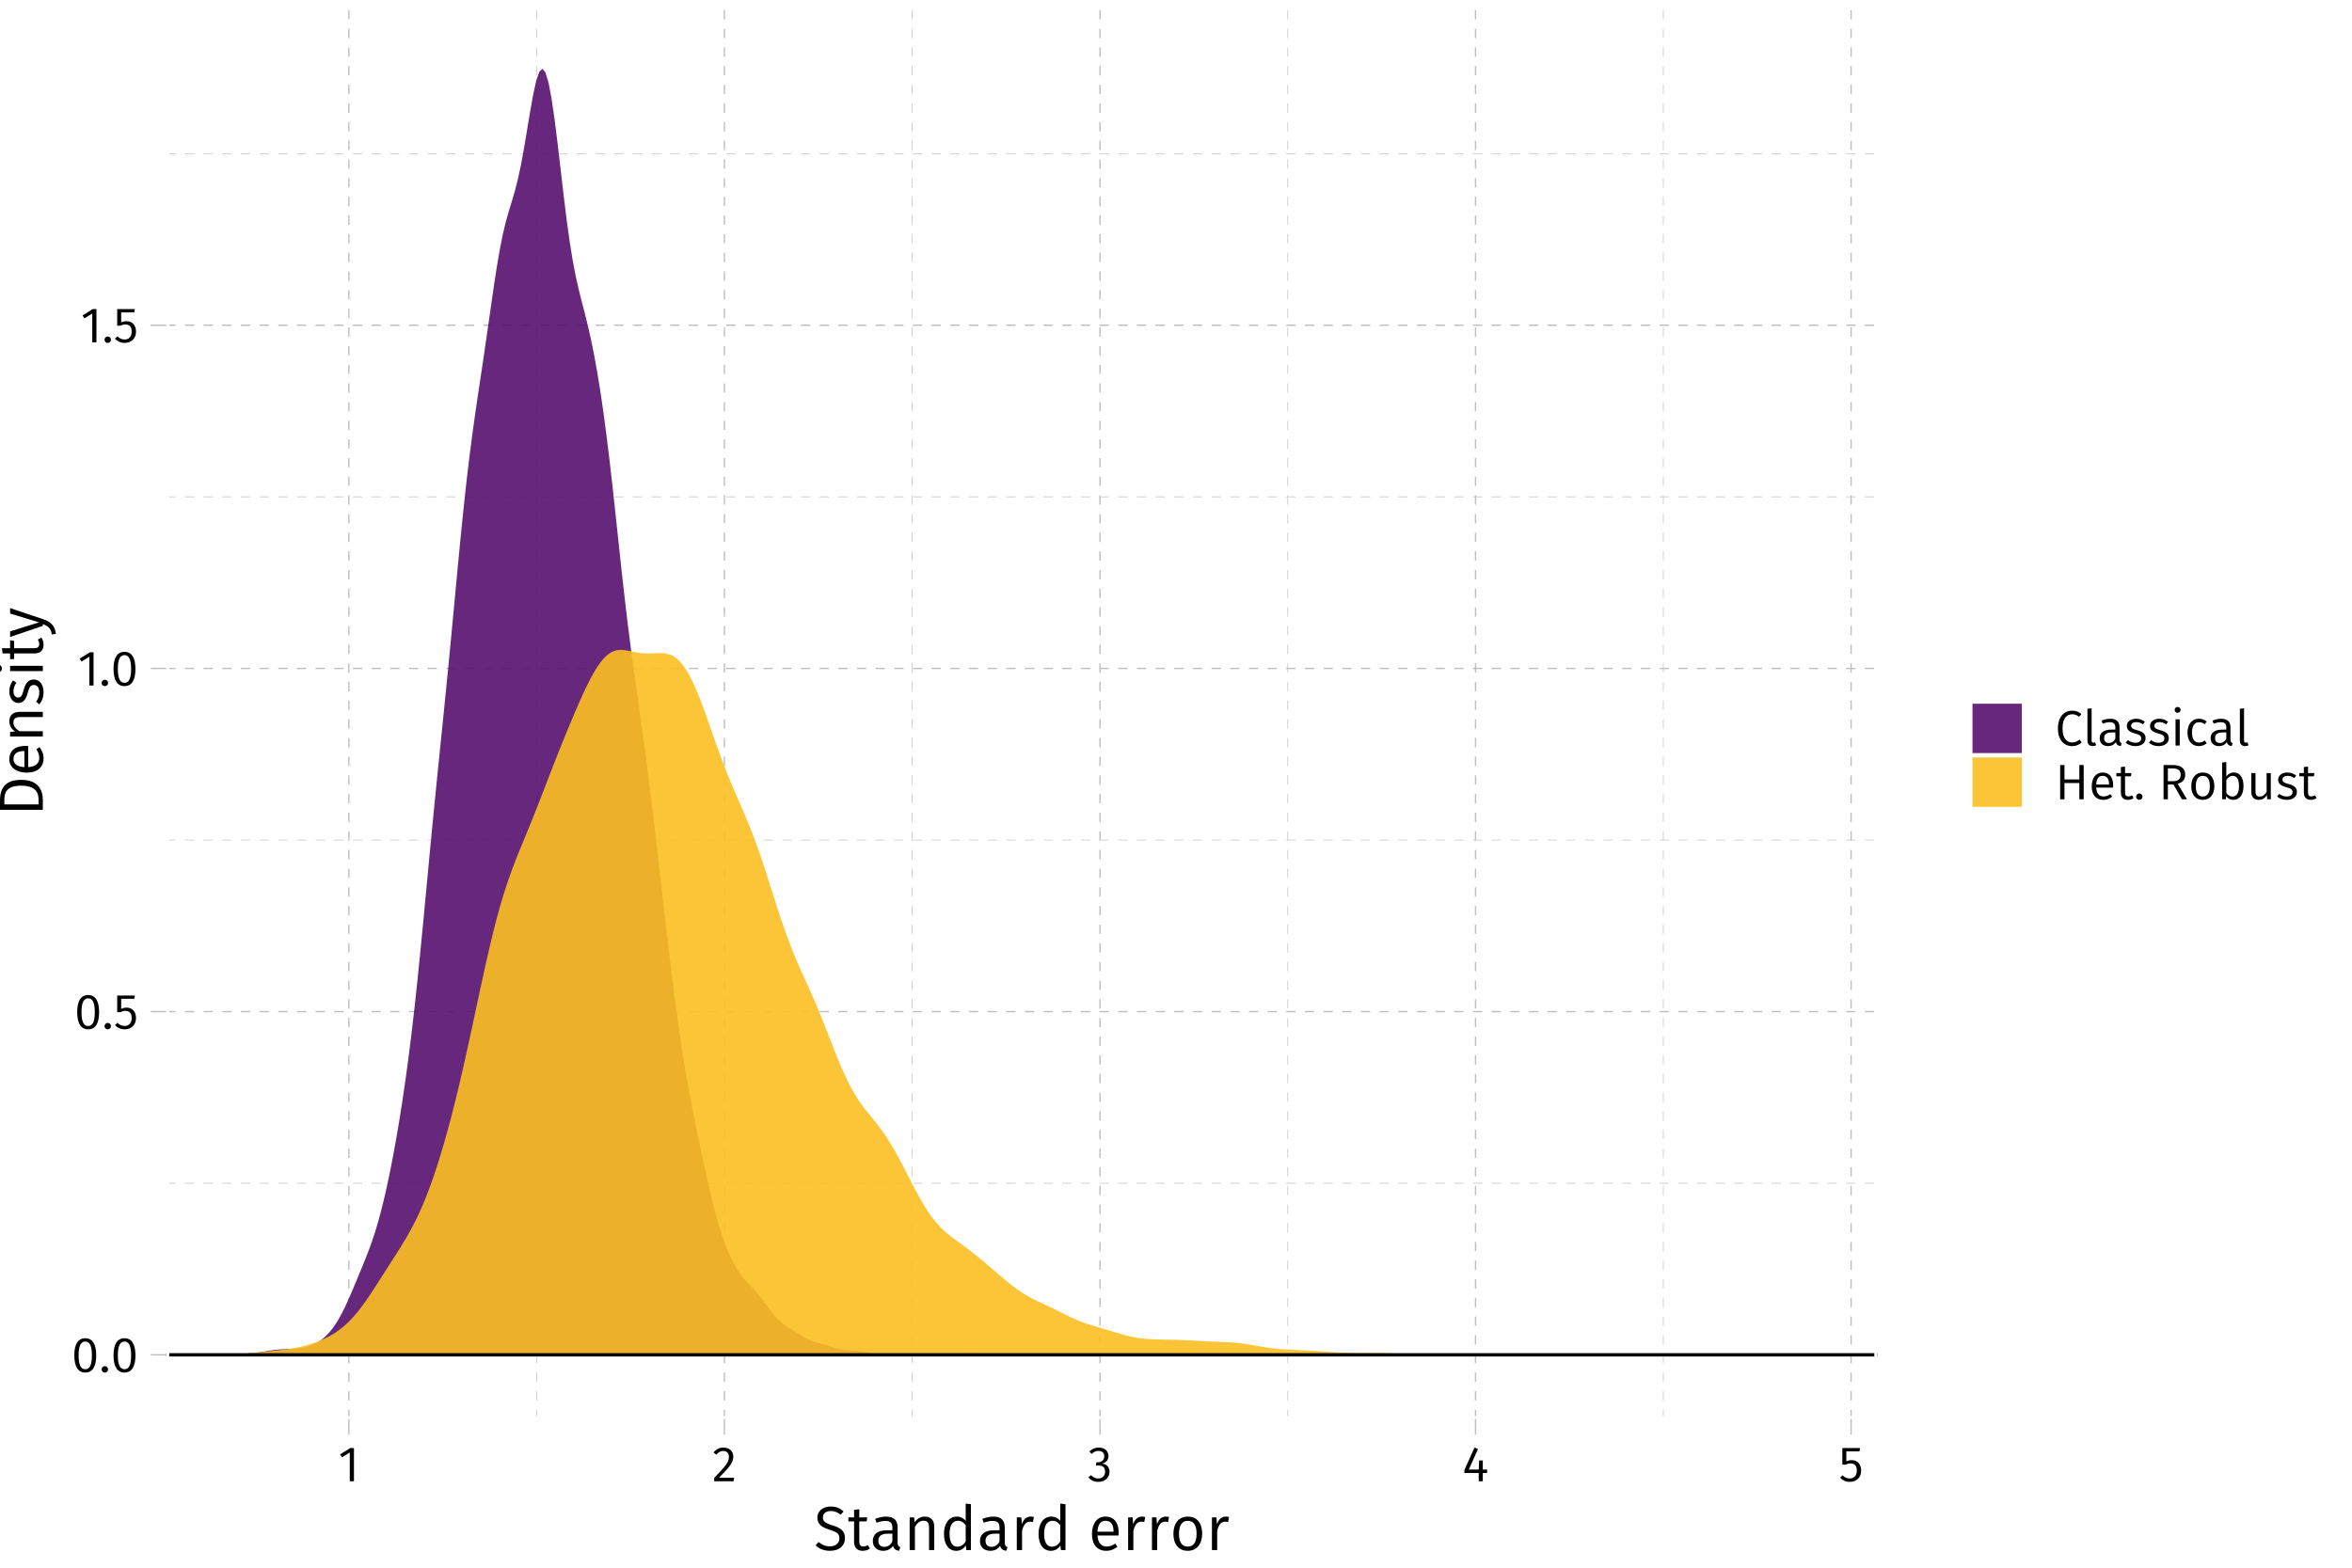 <?xml version="1.0" encoding="UTF-8"?>
<svg xmlns="http://www.w3.org/2000/svg" xmlns:xlink="http://www.w3.org/1999/xlink" width="756pt" height="504pt" viewBox="0 0 756 504" version="1.1">
<defs>
<g>
<symbol overflow="visible" id="glyph0-0">
<path style="stroke:none;" d="M 8.688 -16.797 L 1.969 -16.797 L 1.969 5.594 L 8.688 5.594 Z M 7.828 -15.969 L 7.828 4.766 L 2.844 4.766 L 2.844 -15.969 Z M 5.188 -7.219 C 4.562 -7.219 3.703 -7.031 3.703 -6.594 C 3.703 -6.391 3.844 -6.219 4.078 -6.219 C 4.141 -6.219 4.203 -6.234 4.281 -6.266 C 4.562 -6.406 4.781 -6.453 5.125 -6.453 C 5.922 -6.453 6.094 -5.969 6.094 -5.344 C 6.094 -4.5 5.797 -4.172 4.641 -4.109 L 4.641 -2.766 C 4.641 -2.531 4.828 -2.391 5.047 -2.391 C 5.234 -2.391 5.438 -2.531 5.438 -2.766 L 5.438 -3.484 C 6.516 -3.641 6.953 -4.25 6.953 -5.375 C 6.953 -6.344 6.562 -7.219 5.188 -7.219 Z M 5.047 -1.922 C 4.719 -1.922 4.484 -1.688 4.484 -1.359 C 4.484 -1.031 4.719 -0.766 5.047 -0.766 C 5.359 -0.766 5.594 -1.031 5.594 -1.359 C 5.594 -1.688 5.359 -1.922 5.047 -1.922 Z M 5.047 -1.922 "/>
</symbol>
<symbol overflow="visible" id="glyph0-1">
<path style="stroke:none;" d="M 4.453 -10.844 C 2.094 -10.844 0.922 -8.906 0.922 -5.344 C 0.922 -1.781 2.094 0.188 4.453 0.188 C 6.797 0.188 7.969 -1.781 7.969 -5.328 C 7.969 -8.891 6.797 -10.844 4.453 -10.844 Z M 4.453 -9.781 C 5.828 -9.781 6.578 -8.516 6.578 -5.328 C 6.578 -2.156 5.828 -0.875 4.453 -0.875 C 3.062 -0.875 2.312 -2.156 2.312 -5.344 C 2.312 -8.516 3.062 -9.781 4.453 -9.781 Z M 4.453 -9.781 "/>
</symbol>
<symbol overflow="visible" id="glyph0-2">
<path style="stroke:none;" d="M 1.844 -1.875 C 1.266 -1.875 0.812 -1.406 0.812 -0.844 C 0.812 -0.266 1.266 0.188 1.844 0.188 C 2.453 0.188 2.875 -0.266 2.875 -0.844 C 2.875 -1.406 2.453 -1.875 1.844 -1.875 Z M 1.844 -1.875 "/>
</symbol>
<symbol overflow="visible" id="glyph0-3">
<path style="stroke:none;" d="M 6.859 -10.688 L 1.172 -10.688 L 1.172 -5.344 L 2.219 -5.344 C 2.75 -5.609 3.188 -5.75 3.797 -5.75 C 4.938 -5.75 5.828 -5.141 5.828 -3.453 C 5.828 -1.844 4.938 -0.906 3.562 -0.906 C 2.609 -0.906 1.922 -1.25 1.25 -1.938 L 0.453 -1.156 C 1.266 -0.312 2.219 0.188 3.562 0.188 C 5.781 0.188 7.219 -1.297 7.219 -3.422 C 7.219 -5.531 6 -6.797 4.188 -6.797 C 3.578 -6.797 3.016 -6.656 2.453 -6.375 L 2.453 -9.625 L 6.672 -9.625 Z M 6.859 -10.688 "/>
</symbol>
<symbol overflow="visible" id="glyph0-4">
<path style="stroke:none;" d="M 5.062 -10.688 L 3.875 -10.688 L 0.594 -8.656 L 1.188 -7.703 L 3.719 -9.25 L 3.719 0 L 5.062 0 Z M 5.062 -10.688 "/>
</symbol>
<symbol overflow="visible" id="glyph0-5">
<path style="stroke:none;" d="M 3.625 -10.844 C 2.297 -10.844 1.297 -10.312 0.438 -9.266 L 1.312 -8.562 C 2.016 -9.359 2.641 -9.75 3.562 -9.75 C 4.641 -9.75 5.375 -9.062 5.375 -7.891 C 5.375 -6.109 4.453 -5.078 0.641 -1.078 L 0.641 0 L 6.875 0 L 7.047 -1.141 L 2.172 -1.141 C 5.516 -4.531 6.781 -5.922 6.781 -7.953 C 6.781 -9.594 5.562 -10.844 3.625 -10.844 Z M 3.625 -10.844 "/>
</symbol>
<symbol overflow="visible" id="glyph0-6">
<path style="stroke:none;" d="M 3.578 -10.844 C 2.438 -10.844 1.453 -10.438 0.562 -9.594 L 1.266 -8.797 C 2 -9.469 2.656 -9.766 3.5 -9.766 C 4.625 -9.766 5.344 -9.125 5.344 -8.062 C 5.344 -6.766 4.438 -6.109 3.359 -6.109 L 2.812 -6.109 L 2.656 -5.078 L 3.438 -5.078 C 4.766 -5.078 5.609 -4.594 5.609 -3.078 C 5.609 -1.781 4.781 -0.906 3.391 -0.906 C 2.516 -0.906 1.797 -1.234 1.078 -1.984 L 0.25 -1.234 C 1.078 -0.266 2.156 0.188 3.438 0.188 C 5.625 0.188 7.031 -1.203 7.031 -3.078 C 7.031 -4.703 5.953 -5.562 4.609 -5.688 C 5.812 -5.953 6.703 -6.766 6.703 -8.141 C 6.703 -9.594 5.578 -10.844 3.578 -10.844 Z M 3.578 -10.844 "/>
</symbol>
<symbol overflow="visible" id="glyph0-7">
<path style="stroke:none;" d="M 7.953 -3.766 L 6.562 -3.766 L 6.562 -6.688 L 5.391 -6.688 L 5.266 -3.766 L 2.078 -3.766 L 5.016 -10.391 L 3.891 -10.844 L 0.656 -3.641 L 0.656 -2.672 L 5.25 -2.672 L 5.25 0 L 6.562 0 L 6.562 -2.672 L 7.953 -2.672 Z M 7.953 -3.766 "/>
</symbol>
<symbol overflow="visible" id="glyph0-8">
<path style="stroke:none;" d="M 5.469 -11.203 C 2.969 -11.203 0.922 -9.25 0.922 -5.5 C 0.922 -1.812 2.844 0.188 5.484 0.188 C 6.938 0.188 7.969 -0.406 8.594 -1.031 L 7.906 -1.906 C 7.266 -1.422 6.594 -0.984 5.531 -0.984 C 3.781 -0.984 2.406 -2.281 2.406 -5.5 C 2.406 -8.875 3.828 -10.047 5.547 -10.047 C 6.359 -10.047 7.016 -9.797 7.719 -9.234 L 8.469 -10.125 C 7.594 -10.812 6.828 -11.203 5.469 -11.203 Z M 5.469 -11.203 "/>
</symbol>
<symbol overflow="visible" id="glyph0-9">
<path style="stroke:none;" d="M 3.172 0.188 C 3.578 0.188 3.984 0.078 4.281 -0.078 L 3.938 -1.031 C 3.781 -0.953 3.594 -0.922 3.391 -0.922 C 2.984 -0.922 2.828 -1.172 2.828 -1.625 L 2.828 -11.969 L 1.484 -11.812 L 1.484 -1.594 C 1.484 -0.438 2.141 0.188 3.172 0.188 Z M 3.172 0.188 "/>
</symbol>
<symbol overflow="visible" id="glyph0-10">
<path style="stroke:none;" d="M 7.141 -1.938 L 7.141 -5.844 C 7.141 -7.578 6.219 -8.609 4.219 -8.609 C 3.297 -8.609 2.391 -8.422 1.375 -8.031 L 1.719 -7.047 C 2.578 -7.344 3.344 -7.5 3.984 -7.5 C 5.203 -7.5 5.797 -7.031 5.797 -5.781 L 5.797 -5.109 L 4.422 -5.109 C 2.109 -5.109 0.766 -4.141 0.766 -2.359 C 0.766 -0.844 1.766 0.188 3.422 0.188 C 4.469 0.188 5.359 -0.203 5.953 -1.109 C 6.172 -0.25 6.703 0.078 7.516 0.188 L 7.844 -0.75 C 7.391 -0.906 7.141 -1.156 7.141 -1.938 Z M 3.734 -0.828 C 2.719 -0.828 2.188 -1.391 2.188 -2.422 C 2.188 -3.609 3.031 -4.203 4.594 -4.203 L 5.797 -4.203 L 5.797 -2.203 C 5.312 -1.297 4.641 -0.828 3.734 -0.828 Z M 3.734 -0.828 "/>
</symbol>
<symbol overflow="visible" id="glyph0-11">
<path style="stroke:none;" d="M 3.797 -8.609 C 2.078 -8.609 0.812 -7.641 0.812 -6.312 C 0.812 -5.141 1.531 -4.391 3.344 -3.906 C 5.016 -3.453 5.438 -3.141 5.438 -2.25 C 5.438 -1.406 4.688 -0.891 3.562 -0.891 C 2.625 -0.891 1.859 -1.219 1.172 -1.734 L 0.453 -0.906 C 1.188 -0.266 2.172 0.188 3.594 0.188 C 5.297 0.188 6.844 -0.625 6.844 -2.344 C 6.844 -3.812 5.859 -4.484 4.078 -4.938 C 2.688 -5.312 2.203 -5.625 2.203 -6.359 C 2.203 -7.078 2.844 -7.531 3.844 -7.531 C 4.641 -7.531 5.281 -7.297 6.031 -6.797 L 6.609 -7.641 C 5.812 -8.25 4.938 -8.609 3.797 -8.609 Z M 3.797 -8.609 "/>
</symbol>
<symbol overflow="visible" id="glyph0-12">
<path style="stroke:none;" d="M 2.219 -12.391 C 1.656 -12.391 1.281 -11.984 1.281 -11.453 C 1.281 -10.922 1.656 -10.531 2.219 -10.531 C 2.797 -10.531 3.188 -10.922 3.188 -11.453 C 3.188 -11.984 2.797 -12.391 2.219 -12.391 Z M 2.906 -8.422 L 1.562 -8.422 L 1.562 0 L 2.906 0 Z M 2.906 -8.422 "/>
</symbol>
<symbol overflow="visible" id="glyph0-13">
<path style="stroke:none;" d="M 4.594 -8.609 C 2.344 -8.609 0.938 -6.828 0.938 -4.141 C 0.938 -1.422 2.359 0.188 4.594 0.188 C 5.547 0.188 6.406 -0.125 7.125 -0.734 L 6.5 -1.609 C 5.875 -1.188 5.359 -0.953 4.641 -0.953 C 3.266 -0.953 2.391 -1.922 2.391 -4.156 C 2.391 -6.422 3.266 -7.484 4.641 -7.484 C 5.359 -7.484 5.906 -7.281 6.469 -6.859 L 7.125 -7.719 C 6.359 -8.359 5.562 -8.609 4.594 -8.609 Z M 4.594 -8.609 "/>
</symbol>
<symbol overflow="visible" id="glyph0-14">
<path style="stroke:none;" d="M 7.812 0 L 9.203 0 L 9.203 -11.016 L 7.812 -11.016 L 7.812 -6.375 L 3.031 -6.375 L 3.031 -11.016 L 1.641 -11.016 L 1.641 0 L 3.031 0 L 3.031 -5.219 L 7.812 -5.219 Z M 7.812 0 "/>
</symbol>
<symbol overflow="visible" id="glyph0-15">
<path style="stroke:none;" d="M 7.828 -4.484 C 7.828 -7.031 6.656 -8.609 4.406 -8.609 C 2.25 -8.609 0.938 -6.766 0.938 -4.125 C 0.938 -1.453 2.297 0.188 4.625 0.188 C 5.781 0.188 6.703 -0.203 7.516 -0.859 L 6.922 -1.656 C 6.188 -1.156 5.562 -0.906 4.719 -0.906 C 3.438 -0.906 2.516 -1.719 2.375 -3.75 L 7.797 -3.75 C 7.812 -3.922 7.828 -4.188 7.828 -4.484 Z M 6.5 -4.734 L 2.375 -4.734 C 2.484 -6.703 3.266 -7.531 4.438 -7.531 C 5.828 -7.531 6.5 -6.562 6.5 -4.859 Z M 6.5 -4.734 "/>
</symbol>
<symbol overflow="visible" id="glyph0-16">
<path style="stroke:none;" d="M 5.203 -1.281 C 4.781 -1.047 4.438 -0.922 4.031 -0.922 C 3.281 -0.922 2.969 -1.344 2.969 -2.219 L 2.969 -7.375 L 4.859 -7.375 L 5.016 -8.422 L 2.969 -8.422 L 2.969 -10.5 L 1.625 -10.359 L 1.625 -8.422 L 0.172 -8.422 L 0.172 -7.375 L 1.625 -7.375 L 1.625 -2.156 C 1.625 -0.625 2.469 0.188 3.859 0.188 C 4.562 0.188 5.172 0 5.719 -0.375 Z M 5.203 -1.281 "/>
</symbol>
<symbol overflow="visible" id="glyph0-17">
<path style="stroke:none;" d=""/>
</symbol>
<symbol overflow="visible" id="glyph0-18">
<path style="stroke:none;" d="M 7.531 0 L 9.188 0 L 6.203 -4.969 C 7.781 -5.438 8.609 -6.359 8.609 -7.922 C 8.609 -9.953 7.203 -11.016 4.484 -11.016 L 1.641 -11.016 L 1.641 0 L 3.031 0 L 3.031 -4.734 L 4.844 -4.734 Z M 3.031 -5.812 L 3.031 -9.922 L 4.469 -9.922 C 6.344 -9.922 7.141 -9.312 7.141 -7.922 C 7.141 -6.406 6.219 -5.812 4.641 -5.812 Z M 3.031 -5.812 "/>
</symbol>
<symbol overflow="visible" id="glyph0-19">
<path style="stroke:none;" d="M 4.656 -8.609 C 2.297 -8.609 0.938 -6.828 0.938 -4.188 C 0.938 -1.516 2.281 0.188 4.641 0.188 C 6.984 0.188 8.359 -1.578 8.359 -4.219 C 8.359 -6.906 7.031 -8.609 4.656 -8.609 Z M 4.656 -7.516 C 6.109 -7.516 6.906 -6.453 6.906 -4.219 C 6.906 -1.969 6.094 -0.891 4.641 -0.891 C 3.188 -0.891 2.391 -1.969 2.391 -4.188 C 2.391 -6.453 3.219 -7.516 4.656 -7.516 Z M 4.656 -7.516 "/>
</symbol>
<symbol overflow="visible" id="glyph0-20">
<path style="stroke:none;" d="M 5.328 -8.609 C 4.281 -8.609 3.484 -8.125 2.906 -7.344 L 2.906 -11.969 L 1.562 -11.812 L 1.562 0 L 2.734 0 L 2.875 -0.938 C 3.453 -0.25 4.188 0.188 5.156 0.188 C 7.203 0.188 8.438 -1.562 8.438 -4.219 C 8.438 -7.031 7.234 -8.609 5.328 -8.609 Z M 4.844 -0.875 C 4.047 -0.875 3.359 -1.359 2.906 -2.047 L 2.906 -6.188 C 3.359 -6.891 4 -7.531 4.953 -7.531 C 6.188 -7.531 6.984 -6.641 6.984 -4.219 C 6.984 -1.891 6.125 -0.875 4.844 -0.875 Z M 4.844 -0.875 "/>
</symbol>
<symbol overflow="visible" id="glyph0-21">
<path style="stroke:none;" d="M 7.75 -8.422 L 6.406 -8.422 L 6.406 -2.391 C 5.875 -1.5 5.172 -0.875 4.203 -0.875 C 3.25 -0.875 2.828 -1.328 2.828 -2.531 L 2.828 -8.422 L 1.484 -8.422 L 1.484 -2.391 C 1.484 -0.734 2.359 0.188 3.844 0.188 C 5.062 0.188 5.859 -0.344 6.484 -1.359 L 6.594 0 L 7.75 0 Z M 7.75 -8.422 "/>
</symbol>
<symbol overflow="visible" id="glyph1-0">
<path style="stroke:none;" d="M 10.859 -21 L 2.453 -21 L 2.453 7 L 10.859 7 Z M 9.781 -19.953 L 9.781 5.953 L 3.562 5.953 L 3.562 -19.953 Z M 6.484 -9.016 C 5.703 -9.016 4.625 -8.781 4.625 -8.234 C 4.625 -7.984 4.797 -7.781 5.094 -7.781 C 5.188 -7.781 5.266 -7.797 5.359 -7.844 C 5.703 -8 5.984 -8.062 6.406 -8.062 C 7.406 -8.062 7.625 -7.453 7.625 -6.688 C 7.625 -5.625 7.234 -5.219 5.797 -5.141 L 5.797 -3.453 C 5.797 -3.156 6.047 -2.984 6.297 -2.984 C 6.547 -2.984 6.797 -3.156 6.797 -3.453 L 6.797 -4.359 C 8.141 -4.562 8.703 -5.312 8.703 -6.719 C 8.703 -7.922 8.203 -9.016 6.484 -9.016 Z M 6.297 -2.406 C 5.906 -2.406 5.594 -2.094 5.594 -1.703 C 5.594 -1.281 5.906 -0.953 6.297 -0.953 C 6.703 -0.953 7 -1.281 7 -1.703 C 7 -2.094 6.703 -2.406 6.297 -2.406 Z M 6.297 -2.406 "/>
</symbol>
<symbol overflow="visible" id="glyph1-1">
<path style="stroke:none;" d="M 5.375 -14 C 2.875 -14 1.125 -12.516 1.125 -10.453 C 1.125 -8.359 2.453 -7.344 5.156 -6.516 C 7.516 -5.797 8.203 -5.188 8.203 -3.766 C 8.203 -2.062 6.844 -1.203 5.156 -1.203 C 3.641 -1.203 2.562 -1.734 1.516 -2.594 L 0.562 -1.516 C 1.703 -0.422 3.219 0.234 5.188 0.234 C 8.203 0.234 10 -1.422 10 -3.812 C 10 -6.406 8.219 -7.281 5.953 -7.953 C 3.484 -8.719 2.906 -9.297 2.906 -10.516 C 2.906 -11.859 4 -12.562 5.453 -12.562 C 6.625 -12.562 7.578 -12.203 8.625 -11.359 L 9.562 -12.422 C 8.438 -13.438 7.266 -14 5.375 -14 Z M 5.375 -14 "/>
</symbol>
<symbol overflow="visible" id="glyph1-2">
<path style="stroke:none;" d="M 6.5 -1.594 C 5.984 -1.297 5.547 -1.156 5.047 -1.156 C 4.094 -1.156 3.719 -1.688 3.719 -2.781 L 3.719 -9.219 L 6.078 -9.219 L 6.266 -10.516 L 3.719 -10.516 L 3.719 -13.125 L 2.047 -12.938 L 2.047 -10.516 L 0.219 -10.516 L 0.219 -9.219 L 2.047 -9.219 L 2.047 -2.703 C 2.047 -0.781 3.078 0.234 4.812 0.234 C 5.703 0.234 6.453 0 7.141 -0.453 Z M 6.5 -1.594 "/>
</symbol>
<symbol overflow="visible" id="glyph1-3">
<path style="stroke:none;" d="M 8.922 -2.422 L 8.922 -7.297 C 8.922 -9.484 7.781 -10.766 5.281 -10.766 C 4.125 -10.766 2.984 -10.516 1.719 -10.047 L 2.141 -8.797 C 3.219 -9.188 4.188 -9.375 4.984 -9.375 C 6.5 -9.375 7.234 -8.781 7.234 -7.219 L 7.234 -6.375 L 5.516 -6.375 C 2.641 -6.375 0.953 -5.188 0.953 -2.938 C 0.953 -1.062 2.203 0.234 4.281 0.234 C 5.578 0.234 6.703 -0.266 7.438 -1.375 C 7.719 -0.312 8.375 0.094 9.406 0.234 L 9.797 -0.938 C 9.234 -1.141 8.922 -1.438 8.922 -2.422 Z M 4.656 -1.047 C 3.406 -1.047 2.734 -1.734 2.734 -3.016 C 2.734 -4.516 3.781 -5.266 5.734 -5.266 L 7.234 -5.266 L 7.234 -2.766 C 6.641 -1.625 5.797 -1.047 4.656 -1.047 Z M 4.656 -1.047 "/>
</symbol>
<symbol overflow="visible" id="glyph1-4">
<path style="stroke:none;" d="M 6.844 -10.766 C 5.422 -10.766 4.312 -10.016 3.547 -8.938 L 3.406 -10.516 L 1.953 -10.516 L 1.953 0 L 3.641 0 L 3.641 -7.5 C 4.359 -8.656 5.203 -9.438 6.438 -9.438 C 7.516 -9.438 8.188 -8.922 8.188 -7.297 L 8.188 0 L 9.859 0 L 9.859 -7.547 C 9.859 -9.547 8.766 -10.766 6.844 -10.766 Z M 6.844 -10.766 "/>
</symbol>
<symbol overflow="visible" id="glyph1-5">
<path style="stroke:none;" d="M 8.266 -14.953 L 8.266 -9.438 C 7.578 -10.156 6.688 -10.766 5.406 -10.766 C 2.812 -10.766 1.281 -8.438 1.281 -5.219 C 1.281 -1.922 2.703 0.234 5.234 0.234 C 6.578 0.234 7.641 -0.438 8.297 -1.484 L 8.484 0 L 9.938 0 L 9.938 -14.766 Z M 5.578 -1.094 C 4 -1.094 3.078 -2.438 3.078 -5.234 C 3.078 -8.047 4.125 -9.422 5.766 -9.422 C 6.859 -9.422 7.625 -8.859 8.266 -8 L 8.266 -2.766 C 7.562 -1.703 6.797 -1.094 5.578 -1.094 Z M 5.578 -1.094 "/>
</symbol>
<symbol overflow="visible" id="glyph1-6">
<path style="stroke:none;" d="M 6.406 -10.766 C 5.094 -10.766 4.125 -9.938 3.562 -8.312 L 3.406 -10.516 L 1.953 -10.516 L 1.953 0 L 3.641 0 L 3.641 -6.156 C 4.125 -8.188 4.875 -9.125 6.219 -9.125 C 6.594 -9.125 6.812 -9.078 7.141 -9 L 7.438 -10.641 C 7.141 -10.719 6.766 -10.766 6.406 -10.766 Z M 6.406 -10.766 "/>
</symbol>
<symbol overflow="visible" id="glyph1-7">
<path style="stroke:none;" d=""/>
</symbol>
<symbol overflow="visible" id="glyph1-8">
<path style="stroke:none;" d="M 9.781 -5.594 C 9.781 -8.781 8.312 -10.766 5.5 -10.766 C 2.812 -10.766 1.188 -8.453 1.188 -5.156 C 1.188 -1.812 2.875 0.234 5.781 0.234 C 7.219 0.234 8.375 -0.266 9.406 -1.078 L 8.656 -2.078 C 7.734 -1.438 6.953 -1.141 5.906 -1.141 C 4.297 -1.141 3.141 -2.141 2.953 -4.688 L 9.734 -4.688 C 9.766 -4.906 9.781 -5.234 9.781 -5.594 Z M 8.125 -5.922 L 2.953 -5.922 C 3.094 -8.375 4.078 -9.422 5.547 -9.422 C 7.281 -9.422 8.125 -8.203 8.125 -6.078 Z M 8.125 -5.922 "/>
</symbol>
<symbol overflow="visible" id="glyph1-9">
<path style="stroke:none;" d="M 5.812 -10.766 C 2.875 -10.766 1.188 -8.547 1.188 -5.234 C 1.188 -1.906 2.859 0.234 5.797 0.234 C 8.734 0.234 10.438 -1.984 10.438 -5.281 C 10.438 -8.641 8.781 -10.766 5.812 -10.766 Z M 5.812 -9.406 C 7.641 -9.406 8.641 -8.062 8.641 -5.281 C 8.641 -2.453 7.625 -1.125 5.797 -1.125 C 3.984 -1.125 2.984 -2.453 2.984 -5.234 C 2.984 -8.062 4.016 -9.406 5.812 -9.406 Z M 5.812 -9.406 "/>
</symbol>
<symbol overflow="visible" id="glyph2-0">
<path style="stroke:none;" d="M -21 -10.859 L -21 -2.453 L 7 -2.453 L 7 -10.859 Z M -19.953 -9.781 L 5.953 -9.781 L 5.953 -3.562 L -19.953 -3.562 Z M -9.016 -6.484 C -9.016 -5.703 -8.781 -4.625 -8.234 -4.625 C -7.984 -4.625 -7.781 -4.797 -7.781 -5.094 C -7.781 -5.188 -7.797 -5.266 -7.844 -5.359 C -8 -5.703 -8.062 -5.984 -8.062 -6.406 C -8.062 -7.406 -7.453 -7.625 -6.688 -7.625 C -5.625 -7.625 -5.219 -7.234 -5.141 -5.797 L -3.453 -5.797 C -3.156 -5.797 -2.984 -6.047 -2.984 -6.297 C -2.984 -6.547 -3.156 -6.797 -3.453 -6.797 L -4.359 -6.797 C -4.562 -8.141 -5.312 -8.703 -6.719 -8.703 C -7.922 -8.703 -9.016 -8.203 -9.016 -6.484 Z M -2.406 -6.297 C -2.406 -5.906 -2.094 -5.594 -1.703 -5.594 C -1.281 -5.594 -0.953 -5.906 -0.953 -6.297 C -0.953 -6.703 -1.281 -7 -1.703 -7 C -2.094 -7 -2.406 -6.703 -2.406 -6.297 Z M -2.406 -6.297 "/>
</symbol>
<symbol overflow="visible" id="glyph2-1">
<path style="stroke:none;" d="M -13.766 -4.906 L -13.766 -2.062 L 0 -2.062 L 0 -5.266 C 0 -8.203 -1.312 -11.688 -6.953 -11.688 C -12.656 -11.688 -13.766 -8.344 -13.766 -4.906 Z M -12.359 -5.266 C -12.359 -7.5 -11.703 -9.812 -6.953 -9.812 C -2.344 -9.812 -1.375 -7.594 -1.375 -5.406 L -1.375 -3.781 L -12.359 -3.781 Z M -12.359 -5.266 "/>
</symbol>
<symbol overflow="visible" id="glyph2-2">
<path style="stroke:none;" d="M -5.594 -9.781 C -8.781 -9.781 -10.766 -8.312 -10.766 -5.5 C -10.766 -2.812 -8.453 -1.188 -5.156 -1.188 C -1.812 -1.188 0.234 -2.875 0.234 -5.781 C 0.234 -7.219 -0.266 -8.375 -1.078 -9.406 L -2.078 -8.656 C -1.438 -7.734 -1.141 -6.953 -1.141 -5.906 C -1.141 -4.297 -2.141 -3.141 -4.688 -2.953 L -4.688 -9.734 C -4.906 -9.766 -5.234 -9.781 -5.594 -9.781 Z M -5.922 -8.125 L -5.922 -2.953 C -8.375 -3.094 -9.422 -4.078 -9.422 -5.547 C -9.422 -7.281 -8.203 -8.125 -6.078 -8.125 Z M -5.922 -8.125 "/>
</symbol>
<symbol overflow="visible" id="glyph2-3">
<path style="stroke:none;" d="M -10.766 -6.844 C -10.766 -5.422 -10.016 -4.312 -8.938 -3.547 L -10.516 -3.406 L -10.516 -1.953 L 0 -1.953 L 0 -3.641 L -7.5 -3.641 C -8.656 -4.359 -9.438 -5.203 -9.438 -6.438 C -9.438 -7.516 -8.922 -8.188 -7.297 -8.188 L 0 -8.188 L 0 -9.859 L -7.547 -9.859 C -9.547 -9.859 -10.766 -8.766 -10.766 -6.844 Z M -10.766 -6.844 "/>
</symbol>
<symbol overflow="visible" id="glyph2-4">
<path style="stroke:none;" d="M -10.766 -4.734 C -10.766 -2.594 -9.562 -1.016 -7.906 -1.016 C -6.422 -1.016 -5.484 -1.922 -4.875 -4.188 C -4.312 -6.266 -3.922 -6.797 -2.812 -6.797 C -1.766 -6.797 -1.125 -5.859 -1.125 -4.453 C -1.125 -3.281 -1.516 -2.312 -2.156 -1.453 L -1.141 -0.562 C -0.344 -1.484 0.234 -2.719 0.234 -4.5 C 0.234 -6.625 -0.781 -8.562 -2.922 -8.562 C -4.766 -8.562 -5.594 -7.312 -6.188 -5.094 C -6.641 -3.359 -7.047 -2.766 -7.938 -2.766 C -8.844 -2.766 -9.422 -3.562 -9.422 -4.797 C -9.422 -5.797 -9.125 -6.594 -8.5 -7.547 L -9.562 -8.266 C -10.312 -7.266 -10.766 -6.188 -10.766 -4.734 Z M -10.766 -4.734 "/>
</symbol>
<symbol overflow="visible" id="glyph2-5">
<path style="stroke:none;" d="M -15.484 -2.781 C -15.484 -2.078 -14.984 -1.594 -14.312 -1.594 C -13.656 -1.594 -13.156 -2.078 -13.156 -2.781 C -13.156 -3.5 -13.656 -3.984 -14.312 -3.984 C -14.984 -3.984 -15.484 -3.5 -15.484 -2.781 Z M -10.516 -3.641 L -10.516 -1.953 L 0 -1.953 L 0 -3.641 Z M -10.516 -3.641 "/>
</symbol>
<symbol overflow="visible" id="glyph2-6">
<path style="stroke:none;" d="M -1.594 -6.5 C -1.297 -5.984 -1.156 -5.547 -1.156 -5.047 C -1.156 -4.094 -1.688 -3.719 -2.781 -3.719 L -9.219 -3.719 L -9.219 -6.078 L -10.516 -6.266 L -10.516 -3.719 L -13.125 -3.719 L -12.938 -2.047 L -10.516 -2.047 L -10.516 -0.219 L -9.219 -0.219 L -9.219 -2.047 L -2.703 -2.047 C -0.781 -2.047 0.234 -3.078 0.234 -4.812 C 0.234 -5.703 0 -6.453 -0.453 -7.141 Z M -1.594 -6.5 "/>
</symbol>
<symbol overflow="visible" id="glyph2-7">
<path style="stroke:none;" d="M -10.516 -9.5 L -10.516 -7.766 L -1.219 -4.922 L -10.516 -2.016 L -10.516 -0.219 L 0 -3.781 L 0 -4.359 C 1.688 -3.734 2.5 -3.156 2.906 -1.016 L 4.219 -1.219 C 3.859 -4.047 2.297 -5.219 0.062 -5.953 Z M -10.516 -9.5 "/>
</symbol>
</g>
<clipPath id="clip1">
  <path d="M 53.434 1.441 L 603.422 1.441 L 603.422 456.25 L 53.434 456.25 Z M 53.434 1.441 "/>
</clipPath>
<clipPath id="clip2">
  <path d="M 53.434 380 L 603.422 380 L 603.422 381 L 53.434 381 Z M 53.434 380 "/>
</clipPath>
<clipPath id="clip3">
  <path d="M 53.434 269 L 603.422 269 L 603.422 271 L 53.434 271 Z M 53.434 269 "/>
</clipPath>
<clipPath id="clip4">
  <path d="M 53.434 159 L 603.422 159 L 603.422 160 L 53.434 160 Z M 53.434 159 "/>
</clipPath>
<clipPath id="clip5">
  <path d="M 53.434 49 L 603.422 49 L 603.422 50 L 53.434 50 Z M 53.434 49 "/>
</clipPath>
<clipPath id="clip6">
  <path d="M 172 1.441 L 173 1.441 L 173 456.25 L 172 456.25 Z M 172 1.441 "/>
</clipPath>
<clipPath id="clip7">
  <path d="M 293 1.441 L 294 1.441 L 294 456.25 L 293 456.25 Z M 293 1.441 "/>
</clipPath>
<clipPath id="clip8">
  <path d="M 413 1.441 L 415 1.441 L 415 456.25 L 413 456.25 Z M 413 1.441 "/>
</clipPath>
<clipPath id="clip9">
  <path d="M 534 1.441 L 535 1.441 L 535 456.25 L 534 456.25 Z M 534 1.441 "/>
</clipPath>
<clipPath id="clip10">
  <path d="M 53.434 435 L 603.422 435 L 603.422 436 L 53.434 436 Z M 53.434 435 "/>
</clipPath>
<clipPath id="clip11">
  <path d="M 53.434 325 L 603.422 325 L 603.422 326 L 53.434 326 Z M 53.434 325 "/>
</clipPath>
<clipPath id="clip12">
  <path d="M 53.434 214 L 603.422 214 L 603.422 216 L 53.434 216 Z M 53.434 214 "/>
</clipPath>
<clipPath id="clip13">
  <path d="M 53.434 104 L 603.422 104 L 603.422 105 L 53.434 105 Z M 53.434 104 "/>
</clipPath>
<clipPath id="clip14">
  <path d="M 111 1.441 L 113 1.441 L 113 456.25 L 111 456.25 Z M 111 1.441 "/>
</clipPath>
<clipPath id="clip15">
  <path d="M 232 1.441 L 234 1.441 L 234 456.25 L 232 456.25 Z M 232 1.441 "/>
</clipPath>
<clipPath id="clip16">
  <path d="M 353 1.441 L 354 1.441 L 354 456.25 L 353 456.25 Z M 353 1.441 "/>
</clipPath>
<clipPath id="clip17">
  <path d="M 474 1.441 L 475 1.441 L 475 456.25 L 474 456.25 Z M 474 1.441 "/>
</clipPath>
<clipPath id="clip18">
  <path d="M 594 1.441 L 596 1.441 L 596 456.25 L 594 456.25 Z M 594 1.441 "/>
</clipPath>
<clipPath id="clip19">
  <path d="M 53.434 435 L 603.422 435 L 603.422 437 L 53.434 437 Z M 53.434 435 "/>
</clipPath>
<clipPath id="clip20">
  <path d="M 53.434 1.441 L 603.422 1.441 L 603.422 456.25 L 53.434 456.25 Z M 53.434 1.441 "/>
</clipPath>
</defs>
<g id="surface204">
<rect x="0" y="0" width="756" height="504" style="fill:rgb(100%,100%,100%);fill-opacity:1;stroke:none;"/>
<rect x="0" y="0" width="756" height="504" style="fill:rgb(100%,100%,100%);fill-opacity:1;stroke:none;"/>
<g clip-path="url(#clip1)" clip-rule="nonzero">
<path style="fill:none;stroke-width:1.94;stroke-linecap:round;stroke-linejoin:round;stroke:rgb(100%,100%,100%);stroke-opacity:1;stroke-miterlimit:10;" d="M 53.434 456.25 L 603.422 456.25 L 603.422 1.441 L 53.434 1.441 Z M 53.434 456.25 "/>
</g>
<g clip-path="url(#clip2)" clip-rule="nonzero">
<path style="fill:none;stroke-width:0.213;stroke-linecap:butt;stroke-linejoin:round;stroke:rgb(74.51%,74.51%,74.51%);stroke-opacity:1;stroke-dasharray:3,3;stroke-miterlimit:10;" d="M 53.434 380.406 L 603.418 380.406 "/>
</g>
<g clip-path="url(#clip3)" clip-rule="nonzero">
<path style="fill:none;stroke-width:0.213;stroke-linecap:butt;stroke-linejoin:round;stroke:rgb(74.51%,74.51%,74.51%);stroke-opacity:1;stroke-dasharray:3,3;stroke-miterlimit:10;" d="M 53.434 270.062 L 603.418 270.062 "/>
</g>
<g clip-path="url(#clip4)" clip-rule="nonzero">
<path style="fill:none;stroke-width:0.213;stroke-linecap:butt;stroke-linejoin:round;stroke:rgb(74.51%,74.51%,74.51%);stroke-opacity:1;stroke-dasharray:3,3;stroke-miterlimit:10;" d="M 53.434 159.723 L 603.418 159.723 "/>
</g>
<g clip-path="url(#clip5)" clip-rule="nonzero">
<path style="fill:none;stroke-width:0.213;stroke-linecap:butt;stroke-linejoin:round;stroke:rgb(74.51%,74.51%,74.51%);stroke-opacity:1;stroke-dasharray:3,3;stroke-miterlimit:10;" d="M 53.434 49.379 L 603.418 49.379 "/>
</g>
<g clip-path="url(#clip6)" clip-rule="nonzero">
<path style="fill:none;stroke-width:0.213;stroke-linecap:butt;stroke-linejoin:round;stroke:rgb(74.51%,74.51%,74.51%);stroke-opacity:1;stroke-dasharray:3,3;stroke-miterlimit:10;" d="M 172.496 456.25 L 172.496 1.441 "/>
</g>
<g clip-path="url(#clip7)" clip-rule="nonzero">
<path style="fill:none;stroke-width:0.213;stroke-linecap:butt;stroke-linejoin:round;stroke:rgb(74.51%,74.51%,74.51%);stroke-opacity:1;stroke-dasharray:3,3;stroke-miterlimit:10;" d="M 293.211 456.25 L 293.211 1.441 "/>
</g>
<g clip-path="url(#clip8)" clip-rule="nonzero">
<path style="fill:none;stroke-width:0.213;stroke-linecap:butt;stroke-linejoin:round;stroke:rgb(74.51%,74.51%,74.51%);stroke-opacity:1;stroke-dasharray:3,3;stroke-miterlimit:10;" d="M 413.922 456.25 L 413.922 1.441 "/>
</g>
<g clip-path="url(#clip9)" clip-rule="nonzero">
<path style="fill:none;stroke-width:0.213;stroke-linecap:butt;stroke-linejoin:round;stroke:rgb(74.51%,74.51%,74.51%);stroke-opacity:1;stroke-dasharray:3,3;stroke-miterlimit:10;" d="M 534.637 456.25 L 534.637 1.441 "/>
</g>
<g clip-path="url(#clip10)" clip-rule="nonzero">
<path style="fill:none;stroke-width:0.427;stroke-linecap:butt;stroke-linejoin:round;stroke:rgb(74.51%,74.51%,74.51%);stroke-opacity:1;stroke-dasharray:3,3;stroke-miterlimit:10;" d="M 53.434 435.574 L 603.418 435.574 "/>
</g>
<g clip-path="url(#clip11)" clip-rule="nonzero">
<path style="fill:none;stroke-width:0.427;stroke-linecap:butt;stroke-linejoin:round;stroke:rgb(74.51%,74.51%,74.51%);stroke-opacity:1;stroke-dasharray:3,3;stroke-miterlimit:10;" d="M 53.434 325.234 L 603.418 325.234 "/>
</g>
<g clip-path="url(#clip12)" clip-rule="nonzero">
<path style="fill:none;stroke-width:0.427;stroke-linecap:butt;stroke-linejoin:round;stroke:rgb(74.51%,74.51%,74.51%);stroke-opacity:1;stroke-dasharray:3,3;stroke-miterlimit:10;" d="M 53.434 214.891 L 603.418 214.891 "/>
</g>
<g clip-path="url(#clip13)" clip-rule="nonzero">
<path style="fill:none;stroke-width:0.427;stroke-linecap:butt;stroke-linejoin:round;stroke:rgb(74.51%,74.51%,74.51%);stroke-opacity:1;stroke-dasharray:3,3;stroke-miterlimit:10;" d="M 53.434 104.551 L 603.418 104.551 "/>
</g>
<g clip-path="url(#clip14)" clip-rule="nonzero">
<path style="fill:none;stroke-width:0.427;stroke-linecap:butt;stroke-linejoin:round;stroke:rgb(74.51%,74.51%,74.51%);stroke-opacity:1;stroke-dasharray:3,3;stroke-miterlimit:10;" d="M 112.137 456.25 L 112.137 1.441 "/>
</g>
<g clip-path="url(#clip15)" clip-rule="nonzero">
<path style="fill:none;stroke-width:0.427;stroke-linecap:butt;stroke-linejoin:round;stroke:rgb(74.51%,74.51%,74.51%);stroke-opacity:1;stroke-dasharray:3,3;stroke-miterlimit:10;" d="M 232.852 456.25 L 232.852 1.441 "/>
</g>
<g clip-path="url(#clip16)" clip-rule="nonzero">
<path style="fill:none;stroke-width:0.427;stroke-linecap:butt;stroke-linejoin:round;stroke:rgb(74.51%,74.51%,74.51%);stroke-opacity:1;stroke-dasharray:3,3;stroke-miterlimit:10;" d="M 353.566 456.25 L 353.566 1.441 "/>
</g>
<g clip-path="url(#clip17)" clip-rule="nonzero">
<path style="fill:none;stroke-width:0.427;stroke-linecap:butt;stroke-linejoin:round;stroke:rgb(74.51%,74.51%,74.51%);stroke-opacity:1;stroke-dasharray:3,3;stroke-miterlimit:10;" d="M 474.281 456.25 L 474.281 1.441 "/>
</g>
<g clip-path="url(#clip18)" clip-rule="nonzero">
<path style="fill:none;stroke-width:0.427;stroke-linecap:butt;stroke-linejoin:round;stroke:rgb(74.51%,74.51%,74.51%);stroke-opacity:1;stroke-dasharray:3,3;stroke-miterlimit:10;" d="M 594.996 456.25 L 594.996 1.441 "/>
</g>
<path style=" stroke:none;fill-rule:nonzero;fill:rgb(33.725%,6.275%,43.137%);fill-opacity:0.902;" d="M 78.43 435.199 L 79.41 435.145 L 80.387 435.078 L 81.367 434.996 L 82.344 434.887 L 83.324 434.754 L 84.301 434.598 L 85.281 434.43 L 86.258 434.266 L 87.238 434.117 L 88.215 433.996 L 89.195 433.898 L 90.172 433.824 L 91.152 433.77 L 92.129 433.723 L 93.109 433.68 L 94.086 433.633 L 95.066 433.57 L 96.043 433.484 L 97.023 433.355 L 98 433.172 L 98.98 432.926 L 99.957 432.598 L 100.934 432.18 L 101.914 431.664 L 102.891 431.043 L 103.871 430.301 L 104.848 429.418 L 105.828 428.383 L 106.805 427.184 L 107.785 425.805 L 108.762 424.238 L 109.742 422.477 L 110.719 420.539 L 111.699 418.438 L 112.676 416.215 L 113.656 413.91 L 114.633 411.566 L 115.613 409.211 L 116.59 406.844 L 117.57 404.426 L 118.547 401.906 L 119.527 399.211 L 120.504 396.27 L 121.484 393.02 L 122.461 389.422 L 123.441 385.469 L 124.418 381.164 L 125.398 376.5 L 126.375 371.477 L 127.355 366.094 L 128.332 360.328 L 129.309 354.152 L 130.289 347.512 L 131.266 340.328 L 132.246 332.539 L 133.223 324.09 L 134.203 314.984 L 135.18 305.297 L 136.16 295.172 L 137.137 284.812 L 138.117 274.434 L 139.094 264.242 L 140.074 254.316 L 141.051 244.629 L 142.031 235.047 L 143.008 225.402 L 143.988 215.539 L 144.965 205.395 L 145.945 195.023 L 146.922 184.605 L 147.902 174.391 L 148.879 164.648 L 149.859 155.574 L 150.836 147.266 L 151.816 139.68 L 152.793 132.676 L 153.773 126.031 L 154.75 119.516 L 155.73 112.926 L 156.707 106.164 L 157.688 99.301 L 158.664 92.527 L 159.641 86.129 L 160.621 80.371 L 161.598 75.441 L 162.578 71.336 L 163.555 67.863 L 164.535 64.676 L 165.512 61.34 L 166.492 57.492 L 167.469 52.902 L 168.449 47.574 L 169.426 41.742 L 170.406 35.832 L 171.383 30.379 L 172.363 25.934 L 173.34 23.059 L 174.32 22.113 L 175.297 23.23 L 176.277 26.414 L 177.254 31.504 L 178.234 38.184 L 179.211 45.992 L 180.191 54.387 L 181.168 62.797 L 182.148 70.719 L 183.125 77.789 L 184.105 83.844 L 185.082 88.926 L 186.062 93.254 L 187.039 97.141 L 188.02 100.922 L 188.996 104.875 L 189.973 109.199 L 190.953 114.043 L 191.93 119.445 L 192.91 125.445 L 193.887 132.078 L 194.867 139.379 L 195.844 147.332 L 196.824 155.867 L 197.801 164.828 L 198.781 173.98 L 199.758 183.059 L 200.738 191.816 L 201.715 200.086 L 202.695 207.816 L 203.672 215.082 L 204.652 222.047 L 205.629 228.93 L 206.609 235.93 L 207.586 243.195 L 208.566 250.809 L 209.543 258.758 L 210.523 266.98 L 211.5 275.406 L 212.48 283.941 L 213.457 292.477 L 214.438 300.902 L 215.414 309.117 L 216.395 317.012 L 217.371 324.5 L 218.348 331.52 L 219.328 338.043 L 220.305 344.074 L 221.285 349.664 L 222.262 354.895 L 223.242 359.859 L 224.219 364.656 L 225.199 369.348 L 226.176 373.949 L 227.156 378.43 L 228.133 382.727 L 229.113 386.77 L 230.09 390.508 L 231.07 393.922 L 232.047 397.012 L 233.027 399.789 L 234.004 402.273 L 234.984 404.48 L 235.961 406.418 L 236.941 408.098 L 237.918 409.543 L 238.898 410.801 L 239.875 411.922 L 240.855 412.965 L 241.832 413.996 L 242.812 415.07 L 243.789 416.223 L 244.77 417.461 L 245.746 418.77 L 246.727 420.109 L 247.703 421.426 L 248.68 422.664 L 249.66 423.777 L 250.637 424.738 L 251.617 425.562 L 252.594 426.27 L 253.574 426.906 L 254.551 427.512 L 255.531 428.105 L 256.508 428.707 L 257.488 429.305 L 258.465 429.875 L 259.445 430.402 L 260.422 430.859 L 261.402 431.246 L 262.379 431.566 L 263.359 431.848 L 264.336 432.109 L 265.316 432.375 L 266.293 432.664 L 267.273 432.969 L 268.25 433.281 L 269.23 433.57 L 270.207 433.82 L 271.188 434.004 L 272.164 434.125 L 273.145 434.191 L 274.121 434.227 L 275.102 434.262 L 276.078 434.324 L 277.055 434.43 L 278.035 434.578 L 279.012 434.758 L 279.992 434.941 L 280.969 435.113 L 281.949 435.258 L 282.926 435.371 L 283.906 435.453 L 284.883 435.508 L 285.863 435.539 L 286.84 435.559 L 287.82 435.566 L 288.797 435.57 L 289.777 435.574 L 299.562 435.574 L 300.539 435.57 L 301.52 435.566 L 302.496 435.559 L 303.477 435.543 L 304.453 435.52 L 305.434 435.484 L 306.41 435.43 L 307.387 435.363 L 308.367 435.281 L 309.344 435.195 L 310.324 435.113 L 311.301 435.051 L 312.281 435.02 L 313.258 435.023 L 314.238 435.062 L 315.215 435.129 L 316.195 435.211 L 317.172 435.297 L 318.152 435.375 L 319.129 435.441 L 320.109 435.492 L 321.086 435.527 L 322.066 435.547 L 323.043 435.562 L 324.023 435.57 L 325 435.57 L 325.98 435.574 L 578.418 435.574 L 78.43 435.574 Z M 78.43 435.199 "/>
<path style=" stroke:none;fill-rule:nonzero;fill:rgb(98.431%,74.51%,13.333%);fill-opacity:0.902;" d="M 78.43 435.176 L 79.41 435.098 L 80.387 435.012 L 81.367 434.918 L 82.344 434.824 L 83.324 434.727 L 84.301 434.629 L 85.281 434.531 L 86.258 434.434 L 87.238 434.336 L 88.215 434.238 L 89.195 434.137 L 90.172 434.031 L 91.152 433.914 L 92.129 433.789 L 93.109 433.648 L 94.086 433.492 L 95.066 433.316 L 96.043 433.113 L 97.023 432.891 L 98 432.641 L 98.98 432.363 L 99.957 432.062 L 100.934 431.734 L 101.914 431.375 L 102.891 430.984 L 103.871 430.559 L 104.848 430.098 L 105.828 429.594 L 106.805 429.039 L 107.785 428.426 L 108.762 427.754 L 109.742 427.012 L 110.719 426.195 L 111.699 425.301 L 112.676 424.328 L 113.656 423.273 L 114.633 422.137 L 115.613 420.922 L 116.59 419.629 L 117.57 418.262 L 118.547 416.84 L 119.527 415.375 L 120.504 413.875 L 121.484 412.352 L 122.461 410.816 L 123.441 409.281 L 124.418 407.75 L 125.398 406.223 L 126.375 404.695 L 127.355 403.172 L 128.332 401.629 L 129.309 400.055 L 130.289 398.434 L 131.266 396.75 L 132.246 394.98 L 133.223 393.109 L 134.203 391.117 L 135.18 389 L 136.16 386.738 L 137.137 384.324 L 138.117 381.742 L 139.094 379.008 L 140.074 376.117 L 141.051 373.07 L 142.031 369.871 L 143.008 366.52 L 143.988 363.016 L 144.965 359.355 L 145.945 355.547 L 146.922 351.594 L 147.902 347.477 L 148.879 343.234 L 149.859 338.871 L 150.836 334.418 L 151.816 329.891 L 152.793 325.32 L 153.773 320.742 L 154.75 316.195 L 155.73 311.719 L 156.707 307.352 L 157.688 303.148 L 158.664 299.141 L 159.641 295.344 L 160.621 291.777 L 161.598 288.438 L 162.578 285.324 L 163.555 282.414 L 164.535 279.688 L 165.512 277.102 L 166.492 274.629 L 167.469 272.227 L 168.449 269.859 L 169.426 267.488 L 170.406 265.094 L 171.383 262.672 L 172.363 260.211 L 173.34 257.715 L 174.32 255.195 L 175.297 252.656 L 176.277 250.117 L 177.254 247.59 L 178.234 245.082 L 179.211 242.598 L 180.191 240.145 L 181.168 237.719 L 182.148 235.324 L 183.125 232.961 L 184.105 230.629 L 185.082 228.332 L 186.062 226.078 L 187.039 223.883 L 188.02 221.766 L 188.996 219.746 L 189.973 217.848 L 190.953 216.09 L 191.93 214.492 L 192.91 213.082 L 193.887 211.871 L 194.867 210.875 L 195.844 210.09 L 196.824 209.516 L 197.801 209.148 L 198.781 208.969 L 199.758 208.934 L 200.738 209.012 L 201.715 209.164 L 202.695 209.359 L 203.672 209.566 L 204.652 209.758 L 205.629 209.914 L 206.609 210.023 L 207.586 210.078 L 208.566 210.082 L 209.543 210.047 L 210.523 209.996 L 211.5 209.957 L 212.48 209.957 L 213.457 210.02 L 214.438 210.188 L 215.414 210.484 L 216.395 210.941 L 217.371 211.59 L 218.348 212.473 L 219.328 213.598 L 220.305 214.961 L 221.285 216.574 L 222.262 218.422 L 223.242 220.5 L 224.219 222.785 L 225.199 225.242 L 226.176 227.848 L 227.156 230.562 L 228.133 233.344 L 229.113 236.145 L 230.09 238.926 L 231.07 241.656 L 232.047 244.312 L 233.027 246.883 L 234.004 249.355 L 234.984 251.742 L 235.961 254.051 L 236.941 256.305 L 237.918 258.535 L 238.898 260.781 L 239.875 263.074 L 240.855 265.453 L 241.832 267.934 L 242.812 270.531 L 243.789 273.258 L 244.77 276.102 L 245.746 279.047 L 246.727 282.078 L 247.703 285.16 L 248.68 288.254 L 249.66 291.312 L 250.637 294.309 L 251.617 297.207 L 252.594 299.992 L 253.574 302.648 L 254.551 305.172 L 255.531 307.578 L 256.508 309.875 L 257.488 312.094 L 258.465 314.262 L 259.445 316.418 L 260.422 318.59 L 261.402 320.805 L 262.379 323.082 L 263.359 325.422 L 264.336 327.832 L 265.316 330.297 L 266.293 332.801 L 267.273 335.316 L 268.25 337.812 L 269.23 340.25 L 270.207 342.598 L 271.188 344.836 L 272.164 346.938 L 273.145 348.891 L 274.121 350.695 L 275.102 352.352 L 276.078 353.871 L 277.055 355.27 L 278.035 356.574 L 279.012 357.809 L 279.992 359.012 L 280.969 360.211 L 281.949 361.441 L 282.926 362.719 L 283.906 364.066 L 284.883 365.496 L 285.863 367.016 L 286.84 368.625 L 287.82 370.32 L 288.797 372.098 L 289.777 373.941 L 290.754 375.824 L 291.734 377.73 L 292.711 379.641 L 293.691 381.527 L 294.668 383.375 L 295.648 385.156 L 296.625 386.859 L 297.605 388.465 L 298.582 389.957 L 299.562 391.324 L 300.539 392.574 L 301.52 393.711 L 302.496 394.746 L 303.477 395.684 L 304.453 396.547 L 305.434 397.344 L 306.41 398.098 L 307.387 398.82 L 308.367 399.527 L 309.344 400.234 L 310.324 400.949 L 311.301 401.68 L 312.281 402.43 L 313.258 403.195 L 314.238 403.98 L 315.215 404.785 L 316.195 405.602 L 317.172 406.43 L 318.152 407.27 L 319.129 408.109 L 320.109 408.953 L 321.086 409.797 L 322.066 410.629 L 323.043 411.449 L 324.023 412.254 L 325 413.031 L 325.98 413.781 L 326.957 414.5 L 327.938 415.18 L 328.914 415.816 L 329.895 416.414 L 330.871 416.969 L 331.852 417.492 L 332.828 417.988 L 333.809 418.465 L 334.785 418.926 L 335.762 419.379 L 336.742 419.836 L 337.719 420.297 L 338.699 420.766 L 339.676 421.246 L 340.656 421.734 L 341.633 422.227 L 342.613 422.711 L 343.59 423.191 L 344.57 423.656 L 345.547 424.098 L 346.527 424.516 L 347.504 424.906 L 348.484 425.27 L 349.461 425.605 L 350.441 425.918 L 351.418 426.219 L 352.398 426.512 L 353.375 426.801 L 354.355 427.086 L 355.332 427.379 L 356.312 427.676 L 357.289 427.973 L 358.27 428.273 L 359.246 428.57 L 360.227 428.859 L 361.203 429.133 L 362.184 429.387 L 363.16 429.621 L 364.141 429.828 L 365.117 430.012 L 366.094 430.164 L 367.074 430.293 L 368.051 430.398 L 369.031 430.484 L 370.008 430.547 L 370.988 430.594 L 371.965 430.629 L 372.945 430.656 L 373.922 430.676 L 374.902 430.691 L 375.879 430.707 L 376.859 430.723 L 377.836 430.742 L 378.816 430.766 L 379.793 430.797 L 380.773 430.836 L 381.75 430.883 L 382.73 430.934 L 383.707 430.992 L 384.688 431.051 L 385.664 431.109 L 386.645 431.168 L 387.621 431.223 L 388.602 431.27 L 389.578 431.312 L 390.559 431.352 L 391.535 431.383 L 392.516 431.418 L 393.492 431.453 L 394.469 431.496 L 395.449 431.551 L 396.426 431.617 L 397.406 431.703 L 398.383 431.805 L 399.363 431.93 L 400.34 432.07 L 401.32 432.223 L 402.297 432.387 L 403.277 432.559 L 404.254 432.73 L 405.234 432.898 L 406.211 433.062 L 407.191 433.215 L 408.168 433.355 L 409.148 433.48 L 410.125 433.586 L 411.105 433.684 L 412.082 433.762 L 413.062 433.832 L 414.039 433.891 L 415.02 433.941 L 415.996 433.984 L 416.977 434.027 L 417.953 434.07 L 418.934 434.109 L 419.91 434.156 L 420.891 434.203 L 421.867 434.258 L 422.848 434.312 L 424.801 434.438 L 425.781 434.504 L 426.758 434.57 L 427.738 434.633 L 428.715 434.699 L 429.695 434.758 L 430.672 434.812 L 431.652 434.859 L 432.629 434.898 L 433.609 434.934 L 434.586 434.961 L 435.566 434.98 L 436.543 434.992 L 437.523 435 L 438.5 435.004 L 439.48 435.004 L 440.457 435 L 441.438 435 L 442.414 435.004 L 443.395 435.012 L 444.371 435.023 L 445.352 435.039 L 446.328 435.062 L 447.309 435.094 L 448.285 435.129 L 449.266 435.168 L 450.242 435.207 L 451.223 435.25 L 452.199 435.289 L 453.176 435.324 L 454.156 435.359 L 455.133 435.383 L 456.113 435.406 L 457.09 435.418 L 458.07 435.426 L 459.047 435.43 L 460.027 435.426 L 461.004 435.418 L 461.984 435.41 L 462.961 435.398 L 463.941 435.383 L 464.918 435.367 L 465.898 435.352 L 466.875 435.336 L 467.855 435.32 L 468.832 435.305 L 469.812 435.289 L 470.789 435.273 L 471.77 435.258 L 472.746 435.242 L 473.727 435.227 L 474.703 435.211 L 475.684 435.195 L 476.66 435.184 L 477.641 435.172 L 478.617 435.164 L 479.598 435.156 L 480.574 435.156 L 481.555 435.16 L 482.531 435.168 L 483.508 435.18 L 484.488 435.199 L 485.465 435.219 L 486.445 435.246 L 487.422 435.273 L 488.402 435.301 L 489.379 435.332 L 490.359 435.363 L 491.336 435.395 L 492.316 435.422 L 493.293 435.449 L 494.273 435.473 L 495.25 435.492 L 496.23 435.512 L 497.207 435.527 L 498.188 435.539 L 499.164 435.547 L 500.145 435.555 L 501.121 435.562 L 502.102 435.566 L 503.078 435.57 L 505.035 435.57 L 506.016 435.574 L 514.82 435.574 L 515.797 435.57 L 516.777 435.57 L 517.754 435.566 L 518.734 435.566 L 519.711 435.559 L 520.691 435.555 L 521.668 435.547 L 522.648 435.539 L 523.625 435.531 L 524.605 435.52 L 525.582 435.508 L 526.562 435.496 L 527.539 435.48 L 528.52 435.469 L 529.496 435.453 L 530.477 435.441 L 531.453 435.434 L 532.434 435.426 L 533.41 435.418 L 535.367 435.418 L 536.348 435.426 L 537.324 435.434 L 538.305 435.441 L 539.281 435.453 L 540.262 435.469 L 541.238 435.48 L 542.215 435.496 L 543.195 435.508 L 544.172 435.52 L 545.152 435.531 L 546.129 435.539 L 547.109 435.547 L 548.086 435.555 L 549.066 435.559 L 550.043 435.562 L 551.023 435.566 L 552 435.57 L 552.98 435.57 L 553.957 435.574 L 558.852 435.574 L 559.828 435.57 L 560.809 435.57 L 561.785 435.566 L 562.766 435.566 L 563.742 435.559 L 564.723 435.555 L 565.699 435.547 L 566.68 435.539 L 567.656 435.531 L 568.637 435.52 L 570.59 435.496 L 571.57 435.48 L 572.547 435.469 L 573.527 435.453 L 574.504 435.441 L 575.484 435.434 L 576.461 435.426 L 577.441 435.418 L 578.418 435.418 L 578.418 435.574 L 78.43 435.574 Z M 78.43 435.176 "/>
<g clip-path="url(#clip19)" clip-rule="nonzero">
<path style="fill:none;stroke-width:1.067;stroke-linecap:butt;stroke-linejoin:round;stroke:rgb(0%,0%,0%);stroke-opacity:1;stroke-miterlimit:10;" d="M 53.434 435.574 L 603.418 435.574 "/>
</g>
<g clip-path="url(#clip20)" clip-rule="nonzero">
<path style="fill:none;stroke-width:1.94;stroke-linecap:round;stroke-linejoin:round;stroke:rgb(100%,100%,100%);stroke-opacity:1;stroke-miterlimit:10;" d="M 53.434 456.25 L 603.422 456.25 L 603.422 1.441 L 53.434 1.441 Z M 53.434 456.25 "/>
</g>
<g style="fill:rgb(0%,0%,0%);fill-opacity:1;">
  <use xlink:href="#glyph0-1" x="22.961" y="441.078"/>
  <use xlink:href="#glyph0-2" x="31.857" y="441.078"/>
  <use xlink:href="#glyph0-1" x="35.569" y="441.078"/>
</g>
<g style="fill:rgb(0%,0%,0%);fill-opacity:1;">
  <use xlink:href="#glyph0-1" x="23.891" y="330.738"/>
  <use xlink:href="#glyph0-2" x="32.787" y="330.738"/>
  <use xlink:href="#glyph0-3" x="36.499" y="330.738"/>
</g>
<g style="fill:rgb(0%,0%,0%);fill-opacity:1;">
  <use xlink:href="#glyph0-4" x="25.008" y="220.398"/>
  <use xlink:href="#glyph0-2" x="31.856" y="220.398"/>
  <use xlink:href="#glyph0-1" x="35.568" y="220.398"/>
</g>
<g style="fill:rgb(0%,0%,0%);fill-opacity:1;">
  <use xlink:href="#glyph0-4" x="25.938" y="110.055"/>
  <use xlink:href="#glyph0-2" x="32.785" y="110.055"/>
  <use xlink:href="#glyph0-3" x="36.498" y="110.055"/>
</g>
<path style="fill:none;stroke-width:0.427;stroke-linecap:butt;stroke-linejoin:round;stroke:rgb(74.51%,74.51%,74.51%);stroke-opacity:1;stroke-miterlimit:10;" d="M 48.449 435.574 L 53.434 435.574 "/>
<path style="fill:none;stroke-width:0.427;stroke-linecap:butt;stroke-linejoin:round;stroke:rgb(74.51%,74.51%,74.51%);stroke-opacity:1;stroke-miterlimit:10;" d="M 48.449 325.234 L 53.434 325.234 "/>
<path style="fill:none;stroke-width:0.427;stroke-linecap:butt;stroke-linejoin:round;stroke:rgb(74.51%,74.51%,74.51%);stroke-opacity:1;stroke-miterlimit:10;" d="M 48.449 214.891 L 53.434 214.891 "/>
<path style="fill:none;stroke-width:0.427;stroke-linecap:butt;stroke-linejoin:round;stroke:rgb(74.51%,74.51%,74.51%);stroke-opacity:1;stroke-miterlimit:10;" d="M 48.449 104.551 L 53.434 104.551 "/>
<path style="fill:none;stroke-width:0.427;stroke-linecap:butt;stroke-linejoin:round;stroke:rgb(74.51%,74.51%,74.51%);stroke-opacity:1;stroke-miterlimit:10;" d="M 112.137 461.23 L 112.137 456.25 "/>
<path style="fill:none;stroke-width:0.427;stroke-linecap:butt;stroke-linejoin:round;stroke:rgb(74.51%,74.51%,74.51%);stroke-opacity:1;stroke-miterlimit:10;" d="M 232.852 461.23 L 232.852 456.25 "/>
<path style="fill:none;stroke-width:0.427;stroke-linecap:butt;stroke-linejoin:round;stroke:rgb(74.51%,74.51%,74.51%);stroke-opacity:1;stroke-miterlimit:10;" d="M 353.566 461.23 L 353.566 456.25 "/>
<path style="fill:none;stroke-width:0.427;stroke-linecap:butt;stroke-linejoin:round;stroke:rgb(74.51%,74.51%,74.51%);stroke-opacity:1;stroke-miterlimit:10;" d="M 474.281 461.23 L 474.281 456.25 "/>
<path style="fill:none;stroke-width:0.427;stroke-linecap:butt;stroke-linejoin:round;stroke:rgb(74.51%,74.51%,74.51%);stroke-opacity:1;stroke-miterlimit:10;" d="M 594.996 461.23 L 594.996 456.25 "/>
<g style="fill:rgb(0%,0%,0%);fill-opacity:1;">
  <use xlink:href="#glyph0-4" x="108.711" y="476.223"/>
</g>
<g style="fill:rgb(0%,0%,0%);fill-opacity:1;">
  <use xlink:href="#glyph0-5" x="228.922" y="476.223"/>
</g>
<g style="fill:rgb(0%,0%,0%);fill-opacity:1;">
  <use xlink:href="#glyph0-6" x="349.598" y="476.223"/>
</g>
<g style="fill:rgb(0%,0%,0%);fill-opacity:1;">
  <use xlink:href="#glyph0-7" x="470.051" y="476.223"/>
</g>
<g style="fill:rgb(0%,0%,0%);fill-opacity:1;">
  <use xlink:href="#glyph0-3" x="591.012" y="476.223"/>
</g>
<g style="fill:rgb(0%,0%,0%);fill-opacity:1;">
  <use xlink:href="#glyph1-1" x="261.598" y="498.34"/>
  <use xlink:href="#glyph1-2" x="272.478" y="498.34"/>
  <use xlink:href="#glyph1-3" x="279.598" y="498.34"/>
  <use xlink:href="#glyph1-4" x="290.438" y="498.34"/>
  <use xlink:href="#glyph1-5" x="302.138" y="498.34"/>
  <use xlink:href="#glyph1-3" x="314.038" y="498.34"/>
  <use xlink:href="#glyph1-6" x="324.878" y="498.34"/>
  <use xlink:href="#glyph1-5" x="332.538" y="498.34"/>
  <use xlink:href="#glyph1-7" x="344.438" y="498.34"/>
  <use xlink:href="#glyph1-8" x="349.798" y="498.34"/>
  <use xlink:href="#glyph1-6" x="360.658" y="498.34"/>
  <use xlink:href="#glyph1-6" x="368.318" y="498.34"/>
  <use xlink:href="#glyph1-9" x="375.978" y="498.34"/>
  <use xlink:href="#glyph1-6" x="387.598" y="498.34"/>
</g>
<g style="fill:rgb(0%,0%,0%);fill-opacity:1;">
  <use xlink:href="#glyph2-1" x="13.762" y="262.402"/>
  <use xlink:href="#glyph2-2" x="13.762" y="249.582"/>
  <use xlink:href="#glyph2-3" x="13.762" y="238.722"/>
  <use xlink:href="#glyph2-4" x="13.762" y="227.022"/>
  <use xlink:href="#glyph2-5" x="13.762" y="217.702"/>
  <use xlink:href="#glyph2-6" x="13.762" y="212.122"/>
  <use xlink:href="#glyph2-7" x="13.762" y="205.002"/>
</g>
<path style=" stroke:none;fill-rule:nonzero;fill:rgb(100%,100%,100%);fill-opacity:1;" d="M 623.344 270.059 L 754.559 270.059 L 754.559 187.629 L 623.344 187.629 Z M 623.344 270.059 "/>
<path style=" stroke:none;fill-rule:nonzero;fill:rgb(33.725%,6.275%,43.137%);fill-opacity:0.902;" d="M 634.016 242.105 L 649.879 242.105 L 649.879 226.242 L 634.016 226.242 Z M 634.016 242.105 "/>
<path style=" stroke:none;fill-rule:nonzero;fill:rgb(98.431%,74.51%,13.333%);fill-opacity:0.902;" d="M 634.016 259.387 L 649.879 259.387 L 649.879 243.523 L 634.016 243.523 Z M 634.016 259.387 "/>
<g style="fill:rgb(0%,0%,0%);fill-opacity:1;">
  <use xlink:href="#glyph0-8" x="660.551" y="239.68"/>
  <use xlink:href="#glyph0-9" x="669.479" y="239.68"/>
  <use xlink:href="#glyph0-10" x="674.135" y="239.68"/>
  <use xlink:href="#glyph0-11" x="682.807" y="239.68"/>
  <use xlink:href="#glyph0-11" x="690.263" y="239.68"/>
  <use xlink:href="#glyph0-12" x="697.719" y="239.68"/>
  <use xlink:href="#glyph0-13" x="702.183" y="239.68"/>
  <use xlink:href="#glyph0-10" x="709.799" y="239.68"/>
  <use xlink:href="#glyph0-9" x="718.471" y="239.68"/>
</g>
<g style="fill:rgb(0%,0%,0%);fill-opacity:1;">
  <use xlink:href="#glyph0-14" x="660.551" y="256.961"/>
  <use xlink:href="#glyph0-15" x="671.399" y="256.961"/>
  <use xlink:href="#glyph0-16" x="680.087" y="256.961"/>
  <use xlink:href="#glyph0-2" x="685.783" y="256.961"/>
  <use xlink:href="#glyph0-17" x="689.495" y="256.961"/>
  <use xlink:href="#glyph0-18" x="693.783" y="256.961"/>
  <use xlink:href="#glyph0-19" x="703.399" y="256.961"/>
  <use xlink:href="#glyph0-20" x="712.695" y="256.961"/>
  <use xlink:href="#glyph0-21" x="722.151" y="256.961"/>
  <use xlink:href="#glyph0-11" x="731.447" y="256.961"/>
  <use xlink:href="#glyph0-16" x="738.903" y="256.961"/>
</g>
</g>
</svg>
